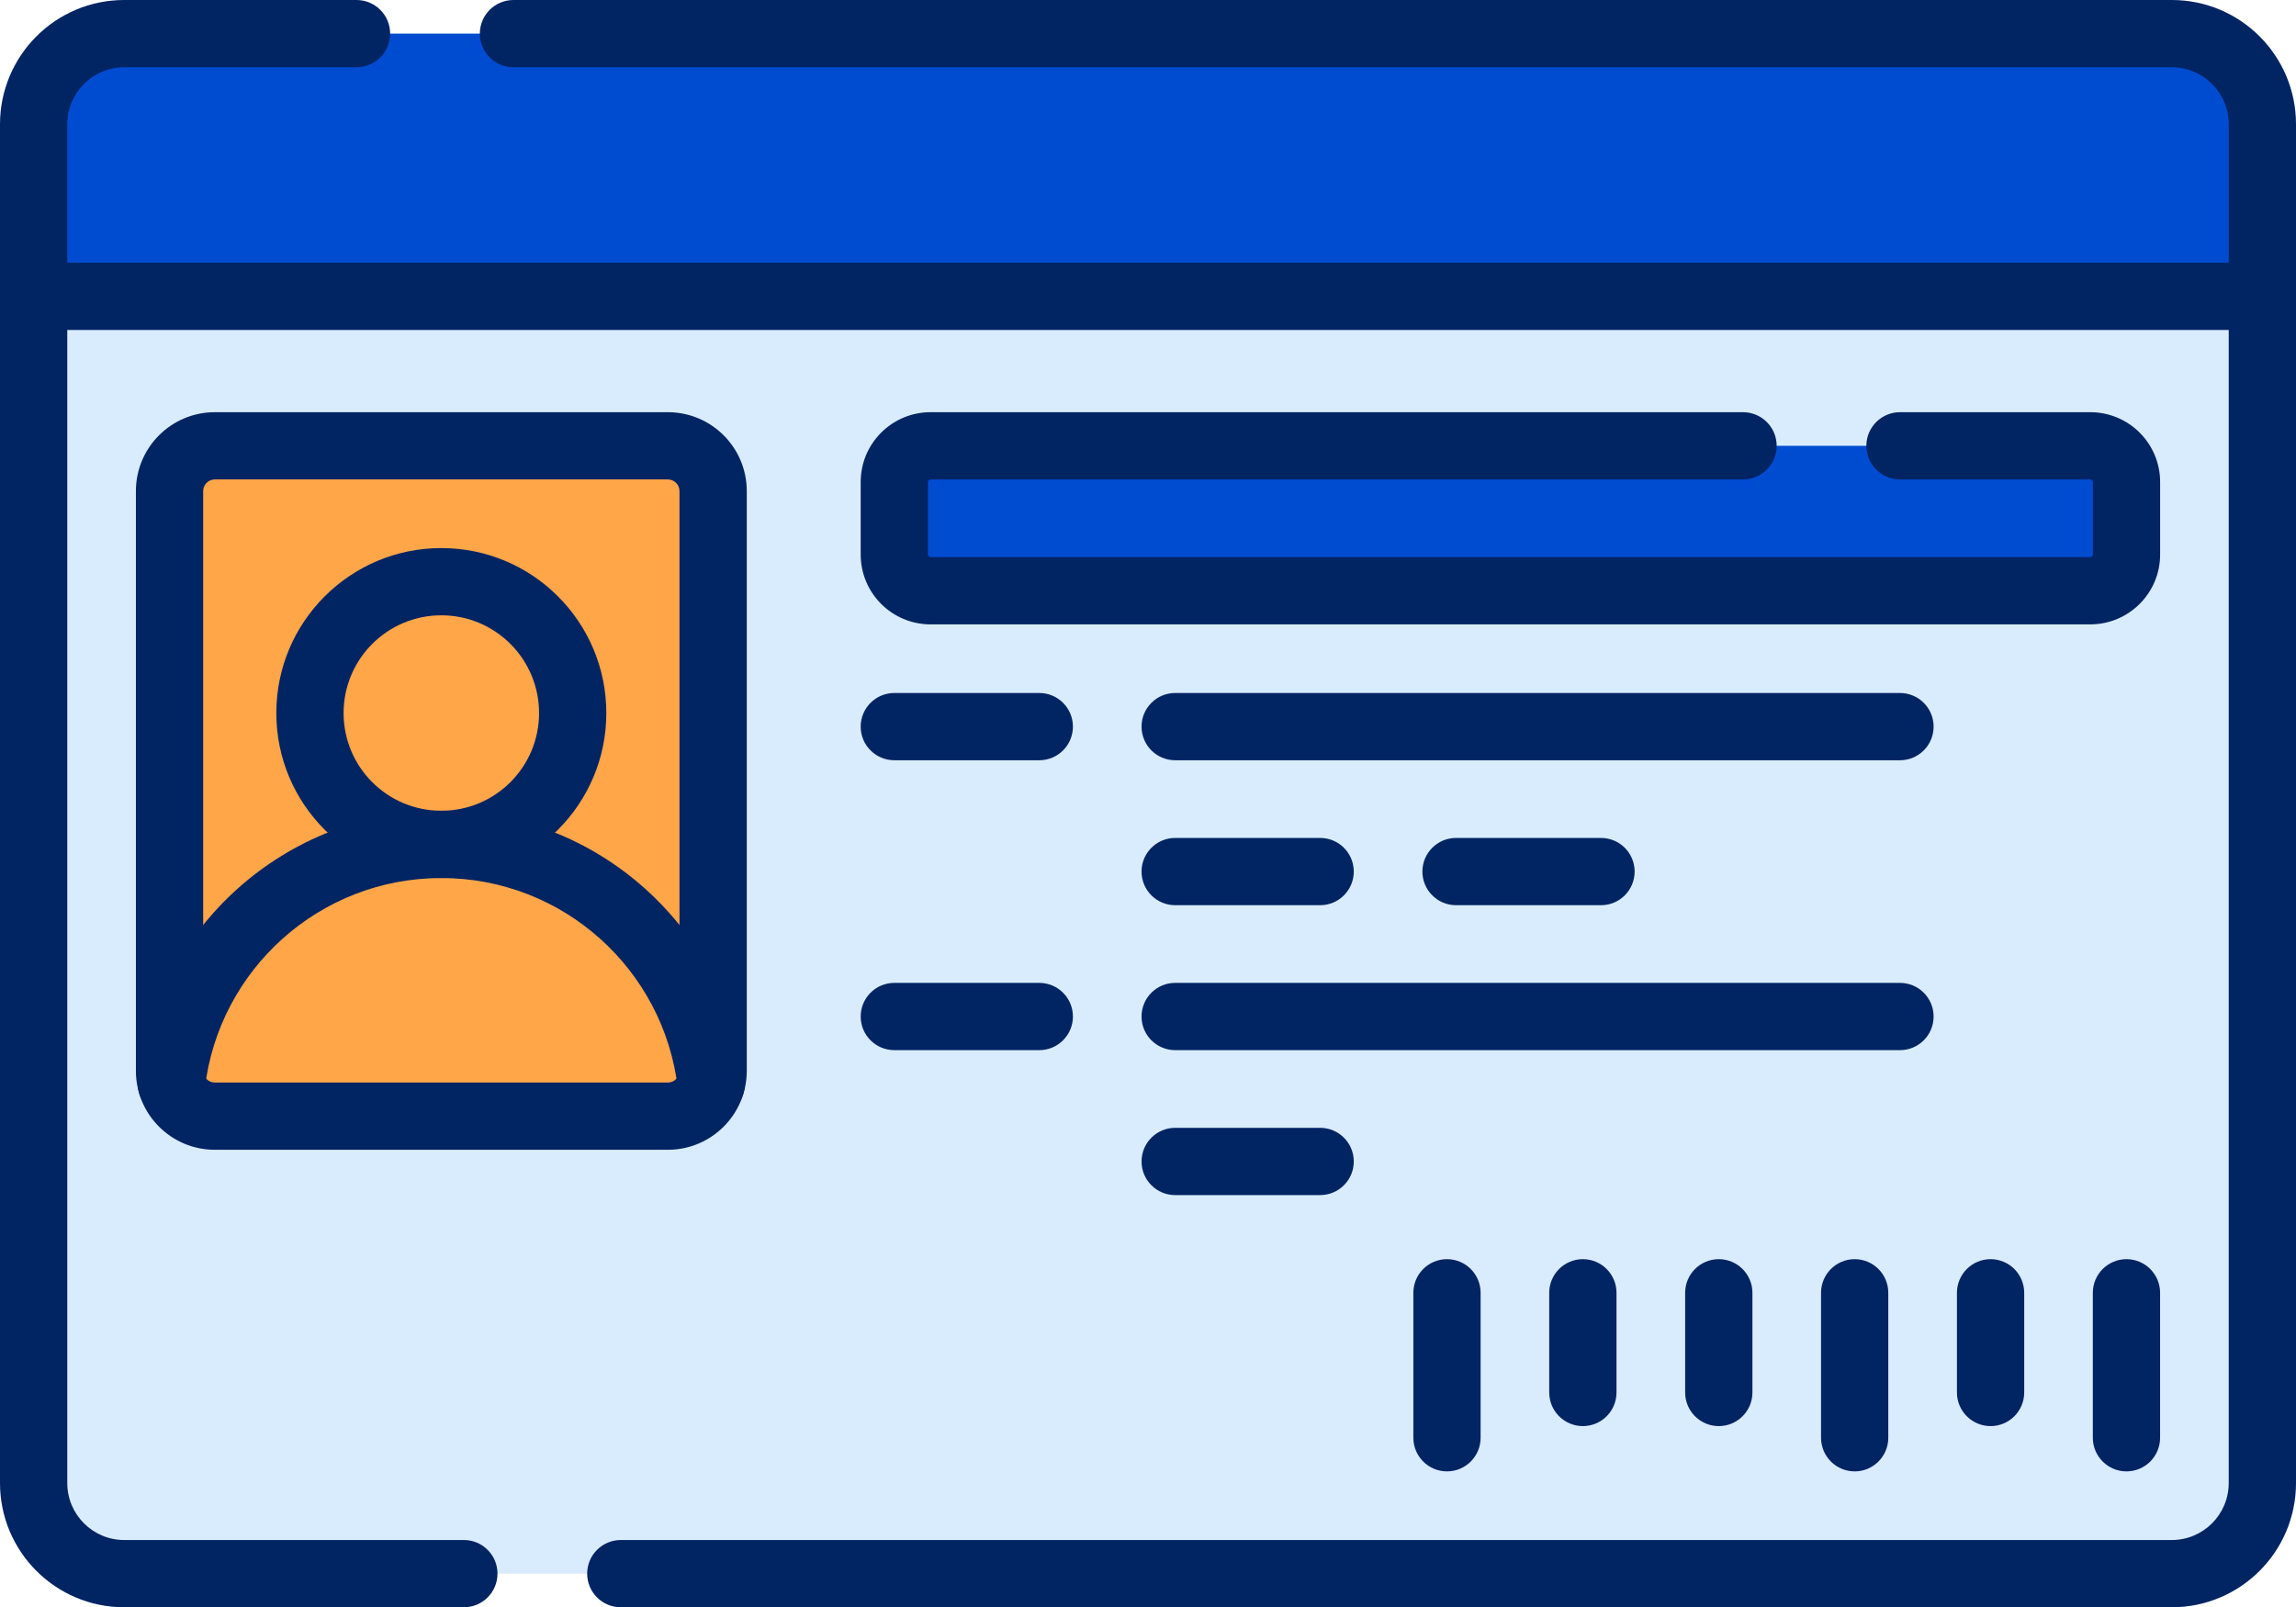 <svg width="80" height="56" viewBox="0 0 80 56" fill="none" xmlns="http://www.w3.org/2000/svg">
<path d="M75.671 54.837H4.329C2.585 54.837 1.172 53.424 1.172 51.681V10.327H78.828V51.681C78.828 53.424 77.415 54.837 75.671 54.837Z" fill="#D8ECFE"/>
<path d="M74.093 10.327V51.681C74.093 53.424 72.68 54.837 70.936 54.837H75.672C77.415 54.837 78.828 53.424 78.828 51.681V10.327H74.093Z" fill="#D8ECFE"/>
<path d="M78.828 10.327H1.172V4.329C1.172 2.586 2.585 1.172 4.329 1.172H75.671C77.415 1.172 78.828 2.586 78.828 4.329V10.327Z" fill="#004CD1"/>
<path d="M75.672 1.172H70.936C72.68 1.172 74.093 2.585 74.093 4.329V10.327H78.828V4.329C78.828 2.586 77.415 1.172 75.672 1.172Z" fill="#004CD1"/>
<path d="M31.161 19.323V16.798C31.161 16.101 31.726 15.535 32.424 15.535H72.83C73.528 15.535 74.093 16.101 74.093 16.798V19.323C74.093 20.021 73.528 20.586 72.83 20.586H32.424C31.726 20.586 31.161 20.021 31.161 19.323Z" fill="#004CD1"/>
<path d="M72.83 15.535H68.095C68.793 15.535 69.358 16.101 69.358 16.798V19.323C69.358 20.021 68.793 20.586 68.095 20.586H72.83C73.528 20.586 74.093 20.021 74.093 19.323V16.798C74.093 16.101 73.528 15.535 72.83 15.535Z" fill="#004CD1"/>
<path d="M5.907 37.317V17.114C5.907 16.242 6.614 15.535 7.486 15.535H23.269C24.141 15.535 24.848 16.242 24.848 17.114V37.317C24.848 38.189 24.141 38.896 23.269 38.896H7.486C6.614 38.895 5.907 38.189 5.907 37.317Z" fill="#FFA648"/>
<path d="M15.377 29.425C17.905 29.425 19.954 27.376 19.954 24.848C19.954 22.32 17.905 20.27 15.377 20.27C12.849 20.27 10.8 22.32 10.8 24.848C10.8 27.376 12.849 29.425 15.377 29.425Z" fill="#FFA648"/>
<path d="M24.779 37.776C24.225 33.074 20.229 29.425 15.377 29.425C10.526 29.425 6.529 33.074 5.975 37.776C6.172 38.424 6.773 38.895 7.485 38.895H23.269C23.982 38.895 24.583 38.424 24.779 37.776Z" fill="#FFA648"/>
<path d="M24.779 37.776C24.225 33.074 20.228 29.425 15.377 29.425C14.561 29.425 13.77 29.531 13.014 29.725C17.096 30.778 20.112 34.484 20.112 38.896H23.269C23.981 38.895 24.583 38.424 24.779 37.776Z" fill="#FFA648"/>
<path fill-rule="evenodd" clip-rule="evenodd" d="M15.377 21.442C13.496 21.442 11.972 22.967 11.972 24.848C11.972 26.729 13.496 28.253 15.377 28.253C17.258 28.253 18.783 26.729 18.783 24.848C18.783 22.967 17.258 21.442 15.377 21.442ZM9.628 24.848C9.628 21.673 12.202 19.099 15.377 19.099C18.552 19.099 21.126 21.673 21.126 24.848C21.126 28.023 18.552 30.597 15.377 30.597C12.202 30.597 9.628 28.023 9.628 24.848Z" fill="#012463"/>
<path fill-rule="evenodd" clip-rule="evenodd" d="M32.424 16.708C32.374 16.708 32.333 16.749 32.333 16.798V19.323C32.333 19.373 32.374 19.414 32.424 19.414H72.83C72.882 19.414 72.922 19.372 72.922 19.323V16.798C72.922 16.75 72.882 16.708 72.83 16.708H66.202C65.555 16.708 65.03 16.183 65.03 15.536C65.03 14.889 65.555 14.364 66.202 14.364H72.83C74.175 14.364 75.266 15.453 75.266 16.798V19.323C75.266 20.668 74.175 21.758 72.83 21.758H32.424C31.079 21.758 29.989 20.668 29.989 19.323V16.798C29.989 15.454 31.079 14.364 32.424 14.364H60.733C61.38 14.364 61.905 14.889 61.905 15.536C61.905 16.183 61.38 16.708 60.733 16.708H32.424Z" fill="#012463"/>
<path fill-rule="evenodd" clip-rule="evenodd" d="M29.989 25.321C29.989 24.674 30.514 24.149 31.161 24.149H36.212C36.859 24.149 37.384 24.674 37.384 25.321C37.384 25.968 36.859 26.493 36.212 26.493H31.161C30.514 26.493 29.989 25.968 29.989 25.321Z" fill="#012463"/>
<path fill-rule="evenodd" clip-rule="evenodd" d="M39.775 30.372C39.775 29.725 40.3 29.2 40.947 29.2H45.998C46.645 29.2 47.17 29.725 47.17 30.372C47.17 31.019 46.645 31.544 45.998 31.544H40.947C40.3 31.544 39.775 31.019 39.775 30.372Z" fill="#012463"/>
<path fill-rule="evenodd" clip-rule="evenodd" d="M39.775 40.474C39.775 39.827 40.3 39.302 40.947 39.302H45.998C46.645 39.302 47.17 39.827 47.17 40.474C47.17 41.121 46.645 41.646 45.998 41.646H40.947C40.3 41.646 39.775 41.121 39.775 40.474Z" fill="#012463"/>
<path fill-rule="evenodd" clip-rule="evenodd" d="M49.561 30.372C49.561 29.725 50.086 29.2 50.733 29.2H55.784C56.431 29.2 56.956 29.725 56.956 30.372C56.956 31.019 56.431 31.544 55.784 31.544H50.733C50.086 31.544 49.561 31.019 49.561 30.372Z" fill="#012463"/>
<path fill-rule="evenodd" clip-rule="evenodd" d="M39.775 25.321C39.775 24.674 40.3 24.149 40.947 24.149H66.201C66.849 24.149 67.373 24.674 67.373 25.321C67.373 25.968 66.849 26.493 66.201 26.493H40.947C40.3 26.493 39.775 25.968 39.775 25.321Z" fill="#012463"/>
<path fill-rule="evenodd" clip-rule="evenodd" d="M29.989 35.423C29.989 34.776 30.514 34.251 31.161 34.251H36.212C36.859 34.251 37.384 34.776 37.384 35.423C37.384 36.07 36.859 36.595 36.212 36.595H31.161C30.514 36.595 29.989 36.07 29.989 35.423Z" fill="#012463"/>
<path fill-rule="evenodd" clip-rule="evenodd" d="M39.775 35.423C39.775 34.776 40.3 34.251 40.947 34.251H66.201C66.849 34.251 67.373 34.776 67.373 35.423C67.373 36.07 66.849 36.595 66.201 36.595H40.947C40.3 36.595 39.775 36.07 39.775 35.423Z" fill="#012463"/>
<path fill-rule="evenodd" clip-rule="evenodd" d="M74.093 43.879C74.74 43.879 75.265 44.404 75.265 45.051V50.102C75.265 50.749 74.74 51.274 74.093 51.274C73.446 51.274 72.921 50.749 72.921 50.102V45.051C72.921 44.404 73.446 43.879 74.093 43.879Z" fill="#012463"/>
<path fill-rule="evenodd" clip-rule="evenodd" d="M69.358 43.879C70.005 43.879 70.53 44.404 70.53 45.051V48.524C70.53 49.171 70.005 49.696 69.358 49.696C68.711 49.696 68.186 49.171 68.186 48.524V45.051C68.186 44.404 68.711 43.879 69.358 43.879Z" fill="#012463"/>
<path fill-rule="evenodd" clip-rule="evenodd" d="M64.623 43.879C65.27 43.879 65.794 44.404 65.794 45.051V50.102C65.794 50.749 65.27 51.274 64.623 51.274C63.975 51.274 63.451 50.749 63.451 50.102V45.051C63.451 44.404 63.975 43.879 64.623 43.879Z" fill="#012463"/>
<path fill-rule="evenodd" clip-rule="evenodd" d="M59.888 43.879C60.535 43.879 61.06 44.404 61.06 45.051V48.524C61.06 49.171 60.535 49.696 59.888 49.696C59.24 49.696 58.716 49.171 58.716 48.524V45.051C58.716 44.404 59.24 43.879 59.888 43.879Z" fill="#012463"/>
<path fill-rule="evenodd" clip-rule="evenodd" d="M55.152 43.879C55.8 43.879 56.324 44.404 56.324 45.051V48.524C56.324 49.171 55.8 49.696 55.152 49.696C54.505 49.696 53.98 49.171 53.98 48.524V45.051C53.98 44.404 54.505 43.879 55.152 43.879Z" fill="#012463"/>
<path fill-rule="evenodd" clip-rule="evenodd" d="M50.417 43.879C51.065 43.879 51.589 44.404 51.589 45.051V50.102C51.589 50.749 51.065 51.274 50.417 51.274C49.77 51.274 49.246 50.749 49.246 50.102V45.051C49.246 44.404 49.77 43.879 50.417 43.879Z" fill="#012463"/>
<path fill-rule="evenodd" clip-rule="evenodd" d="M0 4.33C0 1.939 1.938 0 4.328 0H12.422C13.069 0 13.594 0.525 13.594 1.172C13.594 1.819 13.069 2.344 12.422 2.344H4.328C3.234 2.344 2.344 3.233 2.344 4.33V51.68C2.344 52.777 3.234 53.666 4.328 53.666H16.163C16.81 53.666 17.334 54.19 17.334 54.837C17.334 55.485 16.81 56.009 16.163 56.009H4.328C1.938 56.009 0 54.07 0 51.68V4.33Z" fill="#012463"/>
<path fill-rule="evenodd" clip-rule="evenodd" d="M16.719 1.172C16.719 0.525 17.243 0 17.891 0H75.672C78.062 0 80 1.939 80 4.33V51.68C80 54.07 78.062 56.009 75.672 56.009H21.631C20.984 56.009 20.459 55.485 20.459 54.837C20.459 54.19 20.984 53.666 21.631 53.666H75.672C76.766 53.666 77.656 52.777 77.656 51.68V4.33C77.656 3.233 76.766 2.344 75.672 2.344H17.891C17.243 2.344 16.719 1.819 16.719 1.172Z" fill="#012463"/>
<path fill-rule="evenodd" clip-rule="evenodd" d="M0 10.327C0 9.68 0.525 9.155 1.172 9.155H78.828C79.475 9.155 80 9.68 80 10.327C80 10.974 79.475 11.499 78.828 11.499H1.172C0.525 11.499 0 10.974 0 10.327Z" fill="#012463"/>
<path fill-rule="evenodd" clip-rule="evenodd" d="M4.811 37.638C5.434 32.354 9.925 28.253 15.377 28.253C20.83 28.253 25.32 32.354 25.943 37.638C26.019 38.281 25.56 38.864 24.917 38.939C24.274 39.015 23.692 38.556 23.616 37.913C23.13 33.793 19.627 30.597 15.377 30.597C11.128 30.597 7.625 33.793 7.139 37.913C7.063 38.556 6.481 39.015 5.838 38.939C5.195 38.864 4.736 38.281 4.811 37.638Z" fill="#012463"/>
<path fill-rule="evenodd" clip-rule="evenodd" d="M7.486 16.707C7.261 16.707 7.079 16.889 7.079 17.114V37.317C7.079 37.541 7.261 37.724 7.486 37.724C7.486 37.724 7.486 37.724 7.486 37.724H23.269C23.494 37.724 23.676 37.542 23.676 37.317V17.114C23.676 16.889 23.494 16.707 23.269 16.707H7.486ZM4.735 17.114C4.735 15.595 5.967 14.364 7.486 14.364H23.269C24.788 14.364 26.02 15.595 26.02 17.114V37.317C26.02 38.836 24.788 40.067 23.269 40.067H7.485C5.967 40.067 4.735 38.836 4.735 37.317V17.114Z" fill="#012463"/>
</svg>
